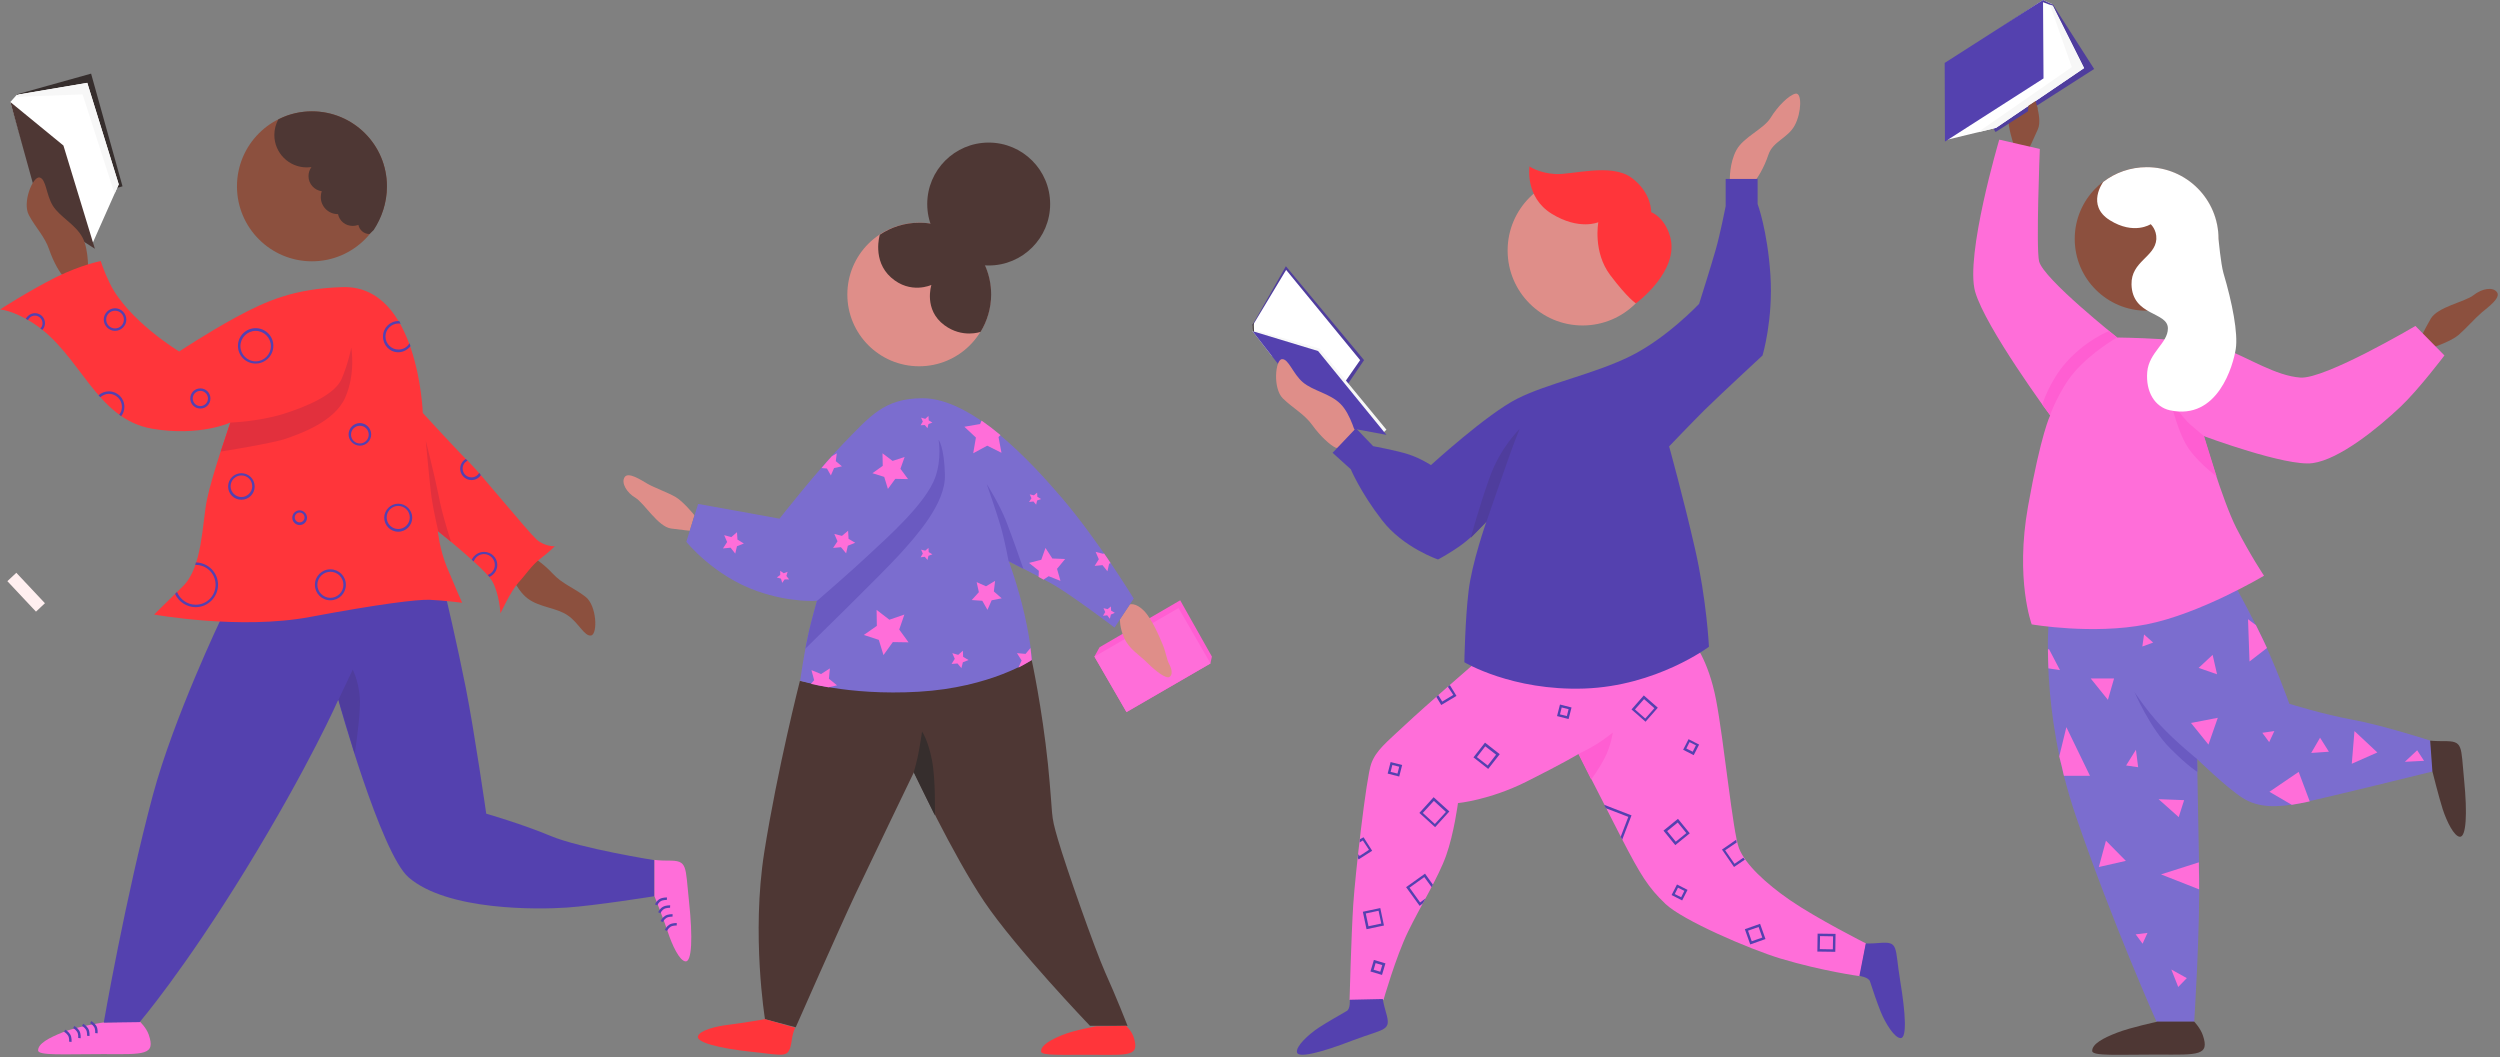 <svg width="1017" height="430" viewBox="0 0 1017 430" fill="none" xmlns="http://www.w3.org/2000/svg">
<rect x="0" y="0" width="1017" height="430" fill="#808080" stroke="none"/>
<g clip-path="url(#clip0_1_230)">
<path d="M6.909 38.361L19.695 84.209L49.843 75.802L37.057 29.954L6.909 38.361Z" fill="#362E2D"/>
<path d="M4.2 41.5L6.8 38.6L35.5 33.7L48.3 75L37.5 99.3L17.3 86.1L4.2 41.5Z" fill="white"/>
<path d="M25.8 59.2L38.6 101.2L16.9 87.3L4.2 41.5L25.8 59.2Z" fill="#4E3734"/>
<path d="M6.8 39.4L33.6 38.4L46.6 78.8L48.3 75L35.5 33.7L7.6 38.4L6.8 39.4Z" fill="#F7F7F7"/>
<path d="M126.9 106.3C143.745 106.3 157.4 92.645 157.4 75.8C157.4 58.955 143.745 45.3 126.9 45.3C110.055 45.3 96.4 58.955 96.4 75.8C96.4 92.645 110.055 106.3 126.9 106.3Z" fill="#8C503E"/>
<path d="M266.2 364.5C266.2 364.5 270 374 271.7 379.2C273.4 384.4 276.4 390.9 278.9 391.1C281.4 391.3 281.9 381.6 280.3 366.8C278.7 352.1 279.9 350 271.8 350.1C268.2 350.1 266.2 349.8 266.2 349.8V364.5Z" fill="#FF6ED9"/>
<path d="M42.2 415.9C42.2 415.9 31.3 417.6 25.6 419.9C19.9 422.2 15.5 424.5 15.5 427.3C15.5 429.5 25.9 428.8 42.1 428.8C58.7 428.9 63.4 429.3 60.5 420.9C59.5 418 56.9 415.6 56.9 415.6L42.2 415.9Z" fill="#FF6ED9"/>
<path d="M157.4 75.8C157.4 58.9 143.7 45.3 126.9 45.3C122.3 45.3 117.9 46.3 114 48.2L113.2 48.6C112.2 50.5 111.6 52.6 111.6 54.9C111.6 62.2 117.5 68.1 124.8 68.1C125.4 68.1 126 68 126.7 68C125.9 69 125.5 70.3 125.5 71.7C125.5 74.8 127.9 77.4 130.9 77.8C130.6 78.6 130.5 79.4 130.5 80.2C130.5 84 133.6 87.1 137.4 87.1H137.5C138.1 89.9 140.5 91.9 143.5 91.9C144.3 91.9 145.1 91.7 145.8 91.5C146.2 93.6 148.1 95.2 150.3 95.2L152 93.6C155.3 88.6 157.4 82.4 157.4 75.8Z" fill="#4E3734"/>
<path d="M35.8 111.7C35.8 111.7 36.4 101.8 33.5 96.5C30.6 91.2 24.4 88.3 21.5 83.7C18.7 79.1 18.8 72.8 16.1 72.2C13.4 71.6 8.9 82.4 11.8 87.6C14.6 92.8 18.2 96.2 20 101.5C21.8 106.8 24.6 111.5 26.3 113C28.1 114.5 35.8 111.7 35.8 111.7Z" fill="#8C503E"/>
<path d="M206.3 230.6C206.3 230.6 209.8 239.9 214.7 243.5C219.5 247.1 226.4 247.2 230.9 250.3C235.4 253.3 237.8 259.1 240.5 258.5C243.2 257.9 242.8 246.2 238.1 242.7C233.4 239.1 228.7 237.5 224.9 233.4C221.1 229.3 216.6 226.2 214.4 225.5C212.2 224.8 206.3 230.6 206.3 230.6Z" fill="#8C503E"/>
<path d="M90.2 251.1C90.2 251.1 70.7 291.8 62.2 323.4C51 365.2 42.2 416 42.2 416L56.8 415.8C56.8 415.8 74.5 395.2 100.1 353.5C125.9 311.4 137.6 284.7 137.6 284.7C137.6 284.7 154.9 347.1 166.2 356.9C182 370.6 218.9 370 230.6 369.2C242.3 368.4 266.1 364.6 266.1 364.6V349.9C266.1 349.9 236.1 345.1 224.1 340.1C212.1 335.1 197.8 331 197.8 331C197.8 331 193 297.6 189.5 279.9C186 262.2 181.2 241.9 181.2 241.9L90.2 251.1Z" fill="#5441AF"/>
<path d="M137.7 284.6L143.5 272.4C143.5 272.4 146.8 278.9 146.4 287.2C146.1 295.5 144.3 306.6 144.3 306.6L137.7 284.6Z" fill="#4F3D9D"/>
<path d="M0 125.9C0 125.9 5.2 126.1 13.7 131.6C32.7 143.9 38.9 170.5 61.9 174.4C81.2 177.7 93.7 171.9 93.7 171.9C93.7 171.9 86.2 193.4 84.2 203.2C82.2 213 82.4 230.7 74.4 238.5C66.4 246.3 62.7 250 62.7 250C62.7 250 97.7 256.3 126 251C154.3 245.7 169.7 243.8 174.8 244C180 244.2 188 245.2 188 245.2C188 245.2 184.8 238 181.8 230.7C178.8 223.4 178.1 216 178.1 216C178.1 216 197.1 231.2 200.1 236.2C203.1 241.2 203.6 249.5 203.6 249.5C203.6 249.5 207.9 240.2 210.9 237C213.9 233.8 216.2 230 219.9 227.2C223.6 224.4 225.7 222.2 225.7 222.2C225.7 222.2 221.7 222.5 218.2 219.4C214.7 216.2 195 192.1 191 188.2C187 184.4 172 168 172 168C172 168 170.2 115.8 139.3 116.8C119.8 117.4 108.5 122.3 96.1 129C83.8 135.7 72.9 143 72.9 143C72.9 143 51.9 130.3 44.6 115.1C42.1 110 41 106.2 41 106.2C41 106.2 33.3 107.6 22.7 112.8C11.4 118.5 0 125.9 0 125.9Z" fill="#FF353A"/>
<path d="M93.7 171.9C93.7 171.9 104.6 171.6 114.9 168.5C125.2 165.3 136.3 160.4 139 154.1C141.7 147.8 142.9 141.4 142.9 141.4C142.9 141.4 144.8 151.9 140.4 161.8C136 171.7 121.8 176.5 116.5 178.4C111.2 180.3 89.8 183.7 89.8 183.7L93.7 171.9Z" fill="#E2303D"/>
<path d="M173.2 179.2C173.2 179.2 174.8 196.8 175.5 202C176.2 207.2 178.3 216.2 178.3 216.2L183.5 220.4C183.5 220.4 179.8 209.3 178.4 201.4C176.8 193.5 173.2 179.2 173.2 179.2Z" fill="#E2303D"/>
<path d="M134.4 244.2C130.9 244.2 128.1 241.4 128.1 237.9C128.1 234.4 130.9 231.6 134.4 231.6C137.9 231.6 140.7 234.4 140.7 237.9C140.7 241.4 137.9 244.2 134.4 244.2ZM134.4 232.6C131.5 232.6 129.1 235 129.1 237.9C129.1 240.8 131.5 243.2 134.4 243.2C137.3 243.2 139.7 240.8 139.7 237.9C139.7 235 137.4 232.6 134.4 232.6Z" fill="#5441AF"/>
<path d="M162 143.3C164 143.3 165.8 142.3 167 140.8C166.9 140.4 166.7 140 166.6 139.6C165.7 141.2 164 142.2 162.1 142.2C159.2 142.2 156.8 139.8 156.8 136.9C156.8 134 159.2 131.6 162.1 131.6C162.4 131.6 162.7 131.6 163 131.7C162.8 131.3 162.6 131 162.4 130.6C162.3 130.6 162.2 130.6 162.1 130.6C158.6 130.6 155.8 133.4 155.8 136.9C155.8 140.4 158.5 143.3 162 143.3Z" fill="#5441AF"/>
<path d="M79.6 247C84.6 247 88.7 242.9 88.7 237.9C88.7 232.9 84.7 228.9 79.7 228.8C79.6 229.1 79.5 229.5 79.4 229.8C79.5 229.8 79.5 229.8 79.6 229.8C84.1 229.8 87.7 233.4 87.7 237.9C87.7 242.4 84.1 246 79.6 246C76.2 246 73.2 243.8 72 240.8C71.7 241.1 71.5 241.3 71.2 241.6C72.7 244.8 75.9 247 79.6 247Z" fill="#5441AF"/>
<path d="M104 147.9C100 147.9 96.8 144.7 96.8 140.7C96.8 136.7 100 133.5 104 133.5C108 133.5 111.2 136.7 111.2 140.7C111.2 144.7 107.9 147.9 104 147.9ZM104 134.6C100.6 134.6 97.8 137.4 97.8 140.8C97.8 144.2 100.6 147 104 147C107.4 147 110.2 144.2 110.2 140.8C110.2 137.4 107.4 134.6 104 134.6Z" fill="#5441AF"/>
<path d="M46.8 134.6C44.3 134.6 42.2 132.5 42.2 130C42.2 127.5 44.3 125.4 46.8 125.4C49.3 125.4 51.4 127.5 51.4 130C51.4 132.5 49.3 134.6 46.8 134.6ZM46.8 126.4C44.8 126.4 43.2 128 43.2 130C43.2 132 44.8 133.6 46.8 133.6C48.8 133.6 50.4 132 50.4 130C50.4 128 48.8 126.4 46.8 126.4Z" fill="#5441AF"/>
<path d="M194.9 192.4C194.3 193.5 193.1 194.2 191.8 194.2C189.8 194.2 188.2 192.6 188.2 190.6C188.2 189.2 189 188 190.2 187.4C190 187.2 189.7 186.9 189.5 186.7C188.1 187.5 187.2 189 187.2 190.7C187.2 193.2 189.3 195.3 191.8 195.3C193.4 195.3 194.8 194.5 195.6 193.3C195.4 192.9 195.2 192.6 194.9 192.4Z" fill="#5441AF"/>
<path d="M146.4 181.3C143.9 181.3 141.8 179.2 141.8 176.7C141.8 174.2 143.9 172.1 146.4 172.1C148.9 172.1 151 174.2 151 176.7C151 179.2 149 181.3 146.4 181.3ZM146.4 173.2C144.4 173.2 142.8 174.8 142.8 176.8C142.8 178.8 144.4 180.4 146.4 180.4C148.4 180.4 150 178.8 150 176.8C150 174.8 148.4 173.2 146.4 173.2Z" fill="#5441AF"/>
<path d="M14.2 127.4C12.6 127.4 11.2 128.4 10.5 129.7C10.8 129.9 11.1 130 11.4 130.2C11.9 129.1 13 128.4 14.2 128.4C15.9 128.4 17.3 129.8 17.3 131.5C17.3 132.3 17 133.1 16.4 133.6C16.7 133.8 16.9 134 17.2 134.2C17.9 133.5 18.3 132.5 18.3 131.5C18.3 129.2 16.5 127.4 14.2 127.4Z" fill="#5441AF"/>
<path d="M98.2 203.3C95.2 203.3 92.8 200.9 92.8 197.9C92.8 194.9 95.2 192.5 98.2 192.5C101.2 192.5 103.6 194.9 103.6 197.9C103.6 200.9 101.2 203.3 98.2 203.3ZM98.2 193.4C95.8 193.4 93.8 195.4 93.8 197.8C93.8 200.2 95.8 202.2 98.2 202.2C100.6 202.2 102.6 200.2 102.6 197.8C102.6 195.4 100.7 193.4 98.2 193.4Z" fill="#5441AF"/>
<path d="M196.9 224.5C194.7 224.5 192.8 225.8 191.9 227.7C192.2 227.9 192.4 228.2 192.7 228.4C193.3 226.7 194.9 225.4 196.9 225.4C199.3 225.4 201.3 227.4 201.3 229.8C201.3 231.7 200.1 233.3 198.4 233.9C198.7 234.2 198.9 234.4 199.1 234.7C201 233.8 202.3 232 202.3 229.8C202.3 226.9 199.9 224.5 196.9 224.5Z" fill="#5441AF"/>
<path d="M81.5 166.2C79.2 166.2 77.4 164.4 77.4 162.1C77.4 159.8 79.2 158 81.5 158C83.8 158 85.6 159.8 85.6 162.1C85.6 164.4 83.8 166.2 81.5 166.2ZM81.5 159C79.8 159 78.4 160.4 78.4 162.1C78.4 163.8 79.8 165.2 81.5 165.2C83.2 165.2 84.6 163.8 84.6 162.1C84.6 160.4 83.2 159 81.5 159Z" fill="#5441AF"/>
<path d="M162 216.3C158.8 216.3 156.3 213.7 156.3 210.6C156.3 207.5 158.9 204.9 162 204.9C165.1 204.9 167.7 207.5 167.7 210.6C167.7 213.7 165.2 216.3 162 216.3ZM162 205.8C159.4 205.8 157.3 207.9 157.3 210.5C157.3 213.1 159.4 215.2 162 215.2C164.6 215.2 166.7 213.1 166.7 210.5C166.7 207.9 164.6 205.8 162 205.8Z" fill="#5441AF"/>
<path d="M121.9 213.6C120.2 213.6 118.9 212.2 118.9 210.6C118.9 208.9 120.3 207.6 121.9 207.6C123.5 207.6 124.9 209 124.9 210.6C124.9 212.2 123.6 213.6 121.9 213.6ZM121.9 208.5C120.8 208.5 119.9 209.4 119.9 210.5C119.9 211.6 120.8 212.5 121.9 212.5C123 212.5 123.9 211.6 123.9 210.5C123.9 209.4 123 208.5 121.9 208.5Z" fill="#5441AF"/>
<path d="M49.3 169.3C50.1 168.3 50.6 167 50.6 165.5C50.6 162 47.8 159.2 44.3 159.2C42.7 159.2 41.2 159.8 40.1 160.8C40.3 161.1 40.6 161.3 40.8 161.6C41.7 160.8 43 160.2 44.3 160.2C47.2 160.2 49.6 162.6 49.6 165.5C49.6 166.7 49.2 167.8 48.5 168.7C48.7 168.9 49 169.1 49.3 169.3Z" fill="#5441AF"/>
<path d="M26.3 419.3C26.3 419.3 27.4 419.9 28.1 421C28.8 422.1 28.6 423.8 28.6 423.8" stroke="#5441AF" stroke-miterlimit="10"/>
<path d="M30 417.8C30 417.8 31.1 418.4 31.8 419.5C32.5 420.6 32.3 422.3 32.3 422.3" stroke="#5441AF" stroke-miterlimit="10"/>
<path d="M33.6 416.9C33.6 416.9 34.7 417.5 35.4 418.6C36.1 419.7 35.9 421.4 35.9 421.4" stroke="#5441AF" stroke-miterlimit="10"/>
<path d="M36.9 415.8C36.9 415.8 38 416.4 38.7 417.5C39.4 418.6 39.2 420.3 39.2 420.3" stroke="#5441AF" stroke-miterlimit="10"/>
<path d="M270.9 378.5C270.9 378.5 271.4 377.3 272.5 376.6C273.6 375.9 275.3 376 275.3 376" stroke="#5441AF" stroke-miterlimit="10"/>
<path d="M269.2 374.9C269.2 374.9 269.7 373.7 270.8 373C271.9 372.3 273.6 372.4 273.6 372.4" stroke="#5441AF" stroke-miterlimit="10"/>
<path d="M268.2 371.3C268.2 371.3 268.7 370.1 269.8 369.4C270.9 368.7 272.6 368.8 272.6 368.8" stroke="#5441AF" stroke-miterlimit="10"/>
<path d="M266.9 368.1C266.9 368.1 267.4 366.9 268.5 366.2C269.6 365.5 271.3 365.6 271.3 365.6" stroke="#5441AF" stroke-miterlimit="10"/>
<path d="M523.1 108.3L554.9 146.5L540.1 168.3L509.5 132.2L523.1 108.3Z" fill="#4F3D9D"/>
<path d="M509.5 134.7L509.6 132.4L523.2 109.8L553.3 146.5L543 161.3L532.2 157L509.5 134.7Z" fill="white"/>
<path d="M562.5 176.2L564 174.8L536.8 141.8L509.5 134V134.7L517.2 144.6L562.5 176.2Z" fill="#F7F7F7"/>
<path d="M536.2 142.8L564 176.9L538.7 172.2L509.5 134.7L536.2 142.8Z" fill="#5441AF"/>
<path d="M509.5 132.2V134.7L510.1 134.9L510 131.2L509.5 132.2Z" fill="#362E2D"/>
<path d="M600.6 269.2C600.6 269.2 579.8 287.2 571.8 294.7C563.8 302.2 559.8 305.2 557.8 310.7C555.8 316.2 551.3 355.7 550.5 368C549.7 380.3 549 406.8 549 406.8H562.8C562.8 406.8 567.8 389.3 572.8 379C577.8 368.7 585.1 357 588.3 348C591.5 339 593.1 326.7 593.1 326.7C593.1 326.7 605.9 325.5 620.9 318C635.9 310.5 642.2 306.7 642.2 306.7C642.2 306.7 651.5 325.2 659.5 340.7C667.5 356.2 670.5 361 677.5 367.7C684.5 374.4 711.7 386.1 724.2 389.9C741.5 395.1 756.6 397.1 756.6 397.1L759.1 383.8C759.1 383.8 739.1 373.7 728.2 366.2C718.2 359.3 709.9 351.5 707.4 345C704.9 338.5 701.3 301.4 698.1 284.7C694.9 268 688.6 260.9 688.6 260.9L600.6 269.2Z" fill="#FF6ED9"/>
<path d="M642.1 306.7C642.1 306.7 646.2 304.8 649.7 302.6C653.2 300.4 656.1 298 656.1 298C656.1 298 655.3 303.5 652.8 308.3C650.3 313.1 647.3 317.1 647.3 317.1L642.1 306.7Z" fill="#FF5ED2"/>
<path d="M605.4 312.8L599.4 308.1L604.1 302.1L610.1 306.8L605.4 312.8ZM600.8 308L605.2 311.4L608.6 307L604.2 303.6L600.8 308Z" fill="#5441AF"/>
<path d="M569.2 315.9L564.5 314.7L565.7 310L570.4 311.2L569.2 315.9ZM565.7 314L568.5 314.7L569.2 311.9L566.4 311.2L565.7 314Z" fill="#5441AF"/>
<path d="M638.1 292.5L633.4 291.3L634.6 286.6L639.3 287.8L638.1 292.5ZM634.6 290.6L637.4 291.3L638.1 288.5L635.3 287.8L634.6 290.6Z" fill="#5441AF"/>
<path d="M583.8 336.5L577.4 330.7L583.2 324.3L589.6 330.1L583.8 336.5ZM578.8 330.7L583.7 335.2L588.2 330.3L583.3 325.8L578.8 330.7Z" fill="#5441AF"/>
<path d="M669.4 293.6L663.7 288.6L668.7 282.9L674.4 287.9L669.4 293.6ZM665.1 288.6L669.3 292.3L673 288.1L668.8 284.4L665.1 288.6Z" fill="#5441AF"/>
<path d="M562.2 396.6L557.5 395.2L558.9 390.5L563.6 391.9L562.2 396.6ZM558.8 394.5L561.5 395.3L562.3 392.6L559.6 391.8L558.8 394.5Z" fill="#5441AF"/>
<path d="M555.9 378L554.4 370.9L561.5 369.4L563 376.5L555.9 378ZM555.6 371.6L556.7 376.8L561.9 375.7L560.8 370.5L555.6 371.6Z" fill="#5441AF"/>
<path d="M553.2 341.4C553.2 341.8 553.1 342.3 553.1 342.7L554.4 341.9L556.9 345.7L553.1 348.2L552.6 347.5C552.5 348 552.5 348.6 552.4 349.1L552.7 349.6L558.2 346.1L554.7 340.6L553.2 341.4Z" fill="#5441AF"/>
<path d="M591.2 282.7L586.7 285.4L585.1 282.8C584.8 283 584.6 283.2 584.3 283.5L586.3 286.8L592.5 283.1L589.8 278.7C589.5 278.9 589.3 279.1 589 279.4L591.2 282.7Z" fill="#5441AF"/>
<path d="M681.5 343.8L676.7 337.9L682.6 333.1L687.4 339L681.5 343.8ZM678.2 338.1L681.7 342.4L686 338.9L682.5 334.6L678.2 338.1Z" fill="#5441AF"/>
<path d="M684.3 366.3L680 364.1L682.2 359.8L686.5 362L684.3 366.3ZM681.3 363.7L683.9 365L685.2 362.4L682.6 361.1L681.3 363.7Z" fill="#5441AF"/>
<path d="M689 307.2L684.7 305L686.9 300.7L691.2 302.9L689 307.2ZM686 304.5L688.6 305.8L689.9 303.2L687.3 301.9L686 304.5Z" fill="#5441AF"/>
<path d="M709.8 349.7C709.6 349.4 709.4 349.2 709.2 348.9L705.6 351.4L701.8 345.9L706.5 342.7C706.4 342.4 706.3 342 706.3 341.6L700.5 345.6L705.4 352.7L709.8 349.7Z" fill="#5441AF"/>
<path d="M746.6 387.2L739.3 387.1L739.4 379.8L746.7 379.9L746.6 387.2ZM740.3 386.1L745.6 386.2L745.7 380.9L740.4 380.8L740.3 386.1Z" fill="#5441AF"/>
<path d="M712 384.2L709.8 378L716 375.8L718.2 382L712 384.2ZM711.1 378.6L712.6 382.9L716.9 381.4L715.4 377.1L711.1 378.6Z" fill="#5441AF"/>
<path d="M653.3 328.8L662.4 332.3L659.3 340.4C659.3 340.5 659.4 340.6 659.4 340.6C659.6 340.9 659.7 341.2 659.9 341.6L663.7 331.7L652.6 327.4C652.8 327.9 653 328.3 653.3 328.8Z" fill="#5441AF"/>
<path d="M572 360.9L577.5 368.5L578.8 367.5C579.2 366.8 579.5 366.2 579.9 365.5L577.7 367.1L573.4 361.1L579.4 356.8L582.4 360.9C582.6 360.6 582.7 360.2 582.9 359.9L579.7 355.4L572 360.9Z" fill="#5441AF"/>
<path d="M643.8 132.4C660.645 132.4 674.3 118.745 674.3 101.9C674.3 85.055 660.645 71.4 643.8 71.4C626.955 71.4 613.3 85.055 613.3 101.9C613.3 118.745 626.955 132.4 643.8 132.4Z" fill="#DF8E89"/>
<path d="M549.1 406.7C549.1 406.7 549.4 410.5 547.8 411.3C544.7 413.1 539.6 416 536.7 417.9C532.4 420.7 527.1 425.6 527.6 428.1C528.1 430.5 537.2 428.3 550.4 423.2C563.6 418.2 566.1 419.6 563.8 411.8C562.8 408.3 562.5 406.4 562.5 406.4L549.1 406.7Z" fill="#5441AF"/>
<path d="M756.4 397C756.4 397 760.1 397.5 760.7 399.2C761.8 402.6 763.7 408.2 765 411.4C766.9 416.2 770.7 422.3 773.2 422.3C775.7 422.3 775.3 412.9 773 399C770.7 385.1 772.6 382.9 764.5 383.6C760.9 383.9 759 383.8 759 383.8L756.4 397Z" fill="#5441AF"/>
<path d="M551.9 178C551.9 178 549.6 168.4 545.2 164.2C540.9 160 534.1 159 530 155.5C525.9 152 524.2 145.9 521.5 146.1C518.8 146.3 517.7 158 521.9 162.1C526.1 166.2 530.6 168.4 533.9 173C537.2 177.6 541.3 181.2 543.3 182.1C545.3 183 551.9 178 551.9 178Z" fill="#DF8E89"/>
<path d="M703.7 73.1C703.7 73.1 703.5 66.3 706.4 61C709.3 55.7 717.5 52.5 720.3 47.9C723.1 43.3 727.7 38.7 730.4 38.1C733.1 37.5 732.9 45.8 730.1 51C727.3 56.2 721.2 57.5 719.4 62.9C717.6 68.3 714.8 72.9 713.2 74.4C711.5 75.8 703.7 73.1 703.7 73.1Z" fill="#DF8E89"/>
<path d="M622.2 67.7C622.2 67.7 620.2 80.2 631.3 87C642.4 93.8 650.2 90.4 650.2 90.4C650.2 90.4 647.9 102.5 655.1 112C662.3 121.5 665.5 123.4 665.5 123.4C665.5 123.4 683.4 110.3 679.4 96.2C677.1 88.2 671.7 86.3 671.7 86.3C671.7 86.3 672 78.4 663.7 72.3C655.4 66.2 639.4 71.2 632.7 70.8C626 70.4 622.2 67.7 622.2 67.7Z" fill="#FF353A"/>
<path d="M542.1 184.2L551.6 174.2L558.6 181.5C558.6 181.5 568.4 183.3 573.2 184.9C578 186.5 582.1 189.2 582.1 189.2C582.1 189.2 605 168.3 617.2 162.2C629.4 156 648.4 152.2 663.2 144.9C678 137.6 691.2 123.6 691.2 123.6C691.2 123.6 696.2 107.8 698 101.4C699.8 95.1 702 83.9 702 83.9V72.8H715V83C715 83 719 93.7 720.2 111.8C721.4 130 717 144.6 717 144.6C717 144.6 699.5 160.8 693.3 166.9C687.1 173.1 679 181.6 679 181.6C679 181.6 684.7 202.1 689.5 223.1C694.3 244.1 695.2 263.1 695.2 263.1C695.2 263.1 673.9 279.1 644.5 280.1C615.1 281.1 595.7 269.4 595.7 269.4C595.7 269.4 596 252.1 597.4 240.6C598.7 229.1 604.7 212.1 604.7 212.1C604.7 212.1 599.7 217.8 595 221.3C590.3 224.8 585 227.6 585 227.6C585 227.6 570.8 222.8 562.2 211.6C553.5 200.4 549.5 190.9 549.5 190.9L542.1 184.2Z" fill="#5441AF"/>
<path d="M604.7 212.2C604.7 212.2 610.3 195.9 613.5 186.9C616.7 177.9 618.2 174.5 618.2 174.5C618.2 174.5 610.4 181.9 606 194.2C601.6 206.5 598.3 218.8 598.3 218.8L604.7 212.2Z" fill="#4F3D9D"/>
<path d="M445.2 267.1L447.3 263.3L480.1 244.2L493 267.1L492.4 269.9L458.3 289.7L445.2 267.1Z" fill="#FF5ED2"/>
<path d="M479.429 247.358L445.222 267.108L458.222 289.624L492.429 269.874L479.429 247.358Z" fill="#FF6ED9"/>
<path d="M311.2 414.6C311.2 414.6 305.6 380.3 310.9 346.7C316.3 312.6 325.4 277 325.4 277C325.4 277 354.2 283 374.7 279.2C395.2 275.4 419.7 268.5 419.7 268.5C419.7 268.5 423.9 287.8 426.3 310.8C428.6 333.8 427.1 330.3 430.4 341.6C433.7 352.9 445.3 385.9 449.6 395.6C454 405.3 458.7 417.3 458.7 417.3H443.4C443.4 417.3 413.2 385.8 400.4 366.8C387.6 347.8 371.8 314.1 371.8 314.1C371.8 314.1 354.8 349.3 347.9 363.9C341 378.6 323.7 417.9 323.7 417.9L311.2 414.6Z" fill="#4E3734"/>
<path d="M373.9 149C390.027 149 403.1 135.927 403.1 119.8C403.1 103.673 390.027 90.6 373.9 90.6C357.773 90.6 344.7 103.673 344.7 119.8C344.7 135.927 357.773 149 373.9 149Z" fill="#DF8E89"/>
<path d="M398.9 135C401.6 130.6 403.2 125.3 403.2 119.8C403.2 103.6 390.1 90.6 374 90.6C368 90.6 362.5 92.4 357.9 95.5C357.9 95.5 354.7 106 362.5 112.9C370.4 119.9 378.9 115.9 378.9 115.9C378.9 115.9 375.6 126 384.2 132.3C391.5 137.7 398.9 135 398.9 135Z" fill="#4E3734"/>
<path d="M402.2 108C416.007 108 427.2 96.807 427.2 83C427.2 69.193 416.007 58 402.2 58C388.393 58 377.2 69.193 377.2 83C377.2 96.807 388.393 108 402.2 108Z" fill="#4E3734"/>
<path d="M375.1 297.6C375.1 297.6 374.1 304.4 373.3 308C372.5 311.6 371.7 314.2 371.7 314.2L380.3 331.7C380.3 331.7 380.7 317.2 379.1 309.1C377.5 301 375.1 297.6 375.1 297.6Z" fill="#362E2D"/>
<path d="M311.2 414.6C311.2 414.6 301.3 416.3 296.2 416.9C291.1 417.5 284.5 419.2 283.9 421.6C283.3 424 292.1 426.4 305.9 427.9C319.7 429.3 320.9 430.9 322.1 423.1C322.6 419.5 323.5 418.1 323.5 418.1L311.2 414.6Z" fill="#FF353A"/>
<path d="M445.9 417.5C445.9 417.5 436.8 419.1 432 421.1C427.2 423.1 423.5 425.2 423.5 427.7C423.5 429.6 432.2 429 445.8 429.1C459.7 429.2 463.6 429.5 461.2 422C460.4 419.4 458.1 417.3 458.1 417.3L445.9 417.5Z" fill="#FF353A"/>
<path d="M282.5 209.6C282.5 209.6 277.9 203.9 274.7 202.1C271.5 200.3 266 198.3 263.4 196.8C260.8 195.3 255.6 191.8 254.1 194.1C252.6 196.4 254.9 200.4 258.5 202.5C262.1 204.7 267.7 214.3 273 215C278.3 215.7 280.6 215.9 280.6 215.9L282.5 209.6Z" fill="#DF8E89"/>
<path d="M459.6 245.9C459.6 245.9 461.9 245 465.3 248.4C468.7 251.8 471.9 259.6 473.1 262.5C474.3 265.4 474.6 268.3 475.7 270.3C476.8 272.4 477.1 274.6 475.7 275.4C474.3 276.2 470.1 273 466.8 269.7C463.5 266.4 459.5 264.2 457.4 259.7C455.4 255.4 455.6 251.9 455.6 251.9L459.6 245.9Z" fill="#DF8E89"/>
<path d="M284 205C284 205 299.6 207.8 305.1 208.8C310.6 209.8 317.1 211 317.1 211C317.1 211 332.6 191.2 343.2 180.3C353.8 169.5 359.6 162 375.3 162C395.5 162 419.2 187.6 432.1 202.7C447 220.2 461.2 243.5 461.2 243.5L453.4 255.3C453.4 255.3 435.3 241.6 428.1 237.6C420.9 233.6 410.4 228.3 410.4 228.3C410.4 228.3 414.2 238.6 416.8 250.1C419.4 261.6 419.8 268.4 419.8 268.4C419.8 268.4 403.1 279.7 373.7 281.4C344.3 283.1 325.5 276.9 325.5 276.9C325.5 276.9 327.1 265.6 328.8 258.2C330.5 250.9 332.4 244.4 332.4 244.4C332.4 244.4 321.8 245.3 308.1 240.5C290.3 234.3 279.2 220.4 279.2 220.4L284 205Z" fill="#7B6DCF"/>
<path d="M332.3 244.5C332.3 244.5 329.8 253.5 329.1 256.7C328.4 259.9 327.6 263.9 327.6 263.9C327.6 263.9 359 233.2 365.8 225.7C372.6 218.2 384.7 204.9 384.4 193.2C384.1 181.5 381.8 178.9 381.8 178.9C381.8 178.9 383.2 186.4 380.5 194.1C376.7 204.8 360.9 218.7 353.4 225.7C347.2 231.6 332.3 244.5 332.3 244.5Z" fill="#6A5AC1"/>
<path d="M401.4 196.9C401.4 196.9 405.5 208.7 407.1 214.2C408.7 219.7 410.3 228.3 410.3 228.3L416.3 231.4C416.3 231.4 412 218.9 409.3 212C406.6 205.1 401.4 196.9 401.4 196.9Z" fill="#6A5AC1"/>
<path d="M404.8 236.3L404.3 240.6L407.5 243.4L403.4 244.2L401.7 248.1L399.6 244.4L395.3 244.1L398.2 240.9L397.3 236.8L401.1 238.5L404.8 236.3Z" fill="#FF6ED9"/>
<path d="M419.7 268.5C419.7 268.5 419.6 266.8 419.2 263.6L417.2 266L413.7 265.7L415.6 268.7L414.3 271.6C417.9 269.7 419.7 268.5 419.7 268.5Z" fill="#FF6ED9"/>
<path d="M336.4 190.6L338 193.4L339.3 190.4L342.5 189.7L340 187.6L340.4 184.4L338.4 185.6C337 187.1 335.6 188.7 334.2 190.4L336.4 190.6Z" fill="#FF6ED9"/>
<path d="M337 279.6L340.5 278.8L337.2 276.1L337.6 271.9L334 274.2L330.1 272.6L331.2 276.7L329.9 278.2C331.7 278.6 334.1 279.1 337 279.6Z" fill="#FF6ED9"/>
<path d="M387.4 265.7L389.8 266.4L391.7 264.7L391.8 267.2L394 268.5L391.7 269.4L391.1 271.8L389.5 269.9L387.1 270.1L388.4 268L387.4 265.7Z" fill="#FF6ED9"/>
<path d="M339.4 217.2L342.5 218L345 215.9L345.2 219.2L347.9 220.8L344.9 222L344.2 225.1L342.1 222.6L338.9 222.9L340.7 220.2L339.4 217.2Z" fill="#FF6ED9"/>
<path d="M449.1 225.1L448.8 225.3L445.7 224.5L447 227.5L445.3 230.2L448.5 229.9L450.5 232.4L451.2 229.3L451.8 229.1C451 227.8 450.1 226.5 449.1 225.1Z" fill="#FF6ED9"/>
<path d="M374.7 223.6L376.4 224L377.7 222.9L377.8 224.6L379.3 225.5L377.7 226.1L377.3 227.8L376.2 226.5L374.5 226.7L375.4 225.2L374.7 223.6Z" fill="#FF6ED9"/>
<path d="M316 234.9L317.4 233.9V232.2L318.8 233.2L320.4 232.6L319.9 234.3L321 235.7H319.2L318.2 237.1L317.7 235.4L316 234.9Z" fill="#FF6ED9"/>
<path d="M448.9 247.4L450.6 247.8L451.9 246.7L452 248.4L453.5 249.3L451.9 250L451.5 251.7L450.4 250.3L448.7 250.5L449.6 249L448.9 247.4Z" fill="#FF6ED9"/>
<path d="M374.7 169.9L376.4 170.4L377.7 169.2L377.8 171L379.3 171.9L377.7 172.5L377.3 174.2L376.2 172.9L374.5 173L375.4 171.5L374.7 169.9Z" fill="#FF6ED9"/>
<path d="M418.9 201.1L420.6 201.5L421.9 200.4L422 202.1L423.5 203L421.9 203.6L421.5 205.3L420.4 204L418.6 204.2L419.6 202.7L418.9 201.1Z" fill="#FF6ED9"/>
<path d="M294.6 217.7L297.5 218.5L299.8 216.5L300 219.5L302.6 221.1L299.8 222.2L299.1 225.2L297.2 222.8L294.1 223.1L295.8 220.5L294.6 217.7Z" fill="#FF6ED9"/>
<path d="M356.6 248.1L361.8 252.1L367.9 250L365.8 256.1L369.6 261.3L363.2 261.2L359.4 266.5L357.5 260.3L351.4 258.3L356.7 254.6L356.6 248.1Z" fill="#FF6ED9"/>
<path d="M359 184.4L363.1 187.5L368 185.9L366.3 190.7L369.4 194.9L364.2 194.8L361.2 198.9L359.7 194L354.9 192.5L359.1 189.5L359 184.4Z" fill="#FF6ED9"/>
<path d="M428.1 227.2L425.3 222.9L423.6 227.7L418.6 229L422.6 232.2L422.5 234.7C423.2 235.1 423.9 235.4 424.5 235.8L426.6 234.4L431.4 236.3L430 231.4L433.3 227.4L428.1 227.2Z" fill="#FF6ED9"/>
<path d="M395.9 184.4L401.6 181.3L407.4 184.2L406.2 177.8L407 177C404.5 174.9 401.9 172.9 399.3 171.1L398.7 172.5L392.3 173.6L397 178L395.9 184.4Z" fill="#FF6ED9"/>
<path d="M833.5 251.8C833.5 251.8 829.7 288.8 844.5 332.1C859.3 375.4 877.3 415.7 877.3 415.7H892.6C892.6 415.7 895.1 377.6 894.6 352.6C894.1 327.6 893.8 308.8 893.8 308.8C893.8 308.8 905.7 320.4 912.3 324.6C918.9 328.8 926.7 328.5 935.8 326.7C944.9 324.9 989.7 313.8 989.7 313.8L988.7 301.3C988.7 301.3 969.2 295 957.1 292.8C945 290.6 931.3 286.3 931.3 286.3C931.3 286.3 925.4 269.6 918.4 255.7C911.4 241.8 908.6 237.3 908.6 237.3L833.5 251.8Z" fill="#7B6DCF"/>
<path d="M893.8 308.8C893.8 308.8 884.9 301.6 878.9 295.1C872.9 288.6 868.3 281.5 868.3 281.5C868.3 281.5 874.7 296.4 882.9 304.5C890.5 312.1 893.9 314 893.9 314L893.8 308.8Z" fill="#6A5AC1"/>
<path d="M886.3 332.4L878.1 325.1L888.5 325.5L886.3 332.4Z" fill="#FF6ED9"/>
<path d="M864.9 311.4L868.9 305L869.8 312.1L864.9 311.4Z" fill="#FF6ED9"/>
<path d="M886.1 401.5L883.3 394.4L889.6 397.9L886.1 401.5Z" fill="#FF6ED9"/>
<path d="M900.1 266.4L901.9 274.3L894.4 271.7L900.1 266.4Z" fill="#FF6ED9"/>
<path d="M868.8 380.1L873.6 379.5L871.6 383.9L868.8 380.1Z" fill="#FF6ED9"/>
<path d="M920.3 298.1L925.2 297.4L923.1 301.9L920.3 298.1Z" fill="#FF6ED9"/>
<path d="M940.2 306.3L943.8 300.1L947.4 305.8L940.2 306.3Z" fill="#FF6ED9"/>
<path d="M978.3 309.9L983.3 305.2L986.1 309.5L978.3 309.9Z" fill="#FF6ED9"/>
<path d="M871.5 263L872.2 258.1L875.9 261.4L871.5 263Z" fill="#FF6ED9"/>
<path d="M856.7 342L864.8 350.2L853.8 352.7L856.7 342Z" fill="#FF6ED9"/>
<path d="M902.2 292L898.4 302.9L891.3 294.1L902.2 292Z" fill="#FF6ED9"/>
<path d="M957.8 297.4L967.1 306.1L956.7 310.7L957.8 297.4Z" fill="#FF6ED9"/>
<path d="M850.5 276L857.5 284.7L860 276H850.5Z" fill="#FF6ED9"/>
<path d="M918.4 255.7C918.2 255.2 917.9 254.8 917.7 254.3L914.5 251.9L915.1 269.1L922.2 263.6C921 261 919.7 258.3 918.4 255.7Z" fill="#FF6ED9"/>
<path d="M833.1 264.3C833.1 266.6 833.2 269.1 833.3 271.9L838 272.6L833.5 264L833.1 264.3Z" fill="#FF6ED9"/>
<path d="M894.6 361.8C894.6 358.6 894.6 355.5 894.5 352.6C894.5 352 894.5 351.4 894.5 350.8L879.1 355.7L894.6 361.8Z" fill="#FF6ED9"/>
<path d="M935.1 314L923.2 322.1L932.3 327.4C933.4 327.2 934.5 327 935.7 326.8C936.6 326.6 938 326.3 939.6 326L935.1 314Z" fill="#FF6ED9"/>
<path d="M839.6 315.6H850.2L840.6 295.8L837.7 307.7C838.4 310.3 839 312.9 839.6 315.6Z" fill="#FF6ED9"/>
<path d="M873.2 126.4C889.327 126.4 902.4 113.327 902.4 97.2C902.4 81.073 889.327 68 873.2 68C857.073 68 844 81.073 844 97.2C844 113.327 857.073 126.4 873.2 126.4Z" fill="#8C503E"/>
<path d="M989.5 313.8C989.5 313.8 992.1 324.2 993.7 329.2C995.3 334.1 998.3 340.3 1000.7 340.4C1003.2 340.5 1003.8 331.3 1002.4 317.3C1001 303.3 1002.2 301.4 994.1 301.5C990.5 301.5 988.6 301.3 988.6 301.3L989.5 313.8Z" fill="#4E3734"/>
<path d="M877.3 415.7C877.3 415.7 866.9 417.9 861.2 420.1C855.5 422.3 851.1 424.7 851.1 427.5C851.1 429.7 861.5 429 877.7 429C894.3 429.1 899 429.5 896.1 421.1C895.1 418.2 892.6 415.6 892.6 415.6H877.3V415.7Z" fill="#4E3734"/>
<path d="M819.1 58.6C819.1 58.6 816.7 51.5 817 47.6C817.3 43.7 818.5 37.7 818.7 34.5C818.9 31.3 818.7 24.8 821.5 24.6C824.3 24.4 826.4 28.5 826.3 32.9C826.2 37.3 831.3 47.4 829 52.6C826.7 57.8 825.6 60 825.6 60L819.1 58.6Z" fill="#8C503E"/>
<path d="M990.1 141.2C990.1 141.2 997.2 138.8 1000.1 136.3C1003 133.8 1007.1 129.2 1009.6 127.1C1012.1 125 1017.4 121.2 1015.8 118.9C1014.2 116.6 1009.7 117.3 1006.2 120.1C1002.8 122.8 991.6 124.8 988.8 129.7C986 134.6 985 136.9 985 136.9L990.1 141.2Z" fill="#8C503E"/>
<path d="M813.3 56.8L829.8 60.6C829.8 60.6 828.2 100.8 829.5 106.3C831.3 113.5 861.3 137.3 861.3 137.3C861.3 137.3 893.8 137.6 904.3 141.6C914.8 145.6 925.8 152.9 935.8 153.6C945.8 154.3 982.6 132.6 982.6 132.6L994.4 144.6C994.4 144.6 983.9 158.5 976.6 165.4C967.1 174.4 951.6 186.9 940.8 188.4C930 189.9 896.5 177.4 896.5 177.4C896.5 177.4 904 203.4 909.7 214.7C915.5 226 921 234.2 921 234.2C921 234.2 895.1 249.7 873.2 254C851.3 258.3 826.5 254 826.5 254C826.5 254 819.7 235.7 825 206C830.3 176.3 834 169 834 169C834 169 807.7 133.3 803.5 118.7C799.3 104.1 813.3 56.8 813.3 56.8Z" fill="#FF6ED9"/>
<path d="M882.8 162.4C882.8 162.4 887.6 169.7 891 172.7C894.3 175.6 896.6 177.4 896.6 177.4L901.7 193.8C901.7 193.8 892.4 186.9 888.9 180.1C885.2 173.2 882.8 162.4 882.8 162.4Z" fill="#FF5ED2"/>
<path d="M834 168.8C834 168.8 837.6 158.7 843.9 151.3C851.1 143 861.2 137.3 861.2 137.3L857.9 134.7C857.9 134.7 848.8 138.2 840.7 147.2C833.7 155 830.8 164.6 830.8 164.6L834 168.8Z" fill="#FF5ED2"/>
<path d="M902.5 97.2C902.5 81 889.4 68 873.3 68C866.7 68 860.5 70.2 855.6 74C855.6 74 848.5 83.5 858.3 89.6C868.1 95.7 874.9 91.2 874.9 91.2C874.9 91.2 877.4 93.4 877.2 97.3C876.7 104.6 866.9 106.3 867.1 115.7C867.4 128.7 881.9 126.7 881.9 133.6C881.9 139.6 874.2 143.3 873.5 151.3C872.8 159.5 876.7 165.6 882.7 166.9C902.3 171.2 908.5 148.4 909.5 142C910.5 135.6 908.1 123.2 904.5 111.1C903.4 107.2 902.5 97.2 902.5 97.2Z" fill="white"/>
<path d="M835.034 1.688L794.936 27.34L811.803 53.707L851.902 28.055L835.034 1.688Z" fill="#4F3D9D"/>
<path d="M831.1 0L834.7 1.6L847.8 27.7L812 52L792.3 56.8V25.6L831.1 0Z" fill="white"/>
<path d="M831.3 31.9L791.2 57.6L791.1 25.6L831.1 0L831.3 31.9Z" fill="#5441AF"/>
<path d="M831.1 0L834.9 1.8L835.1 2.4L831.1 0.9V0Z" fill="#4F3D9D"/>
<path d="M833.9 1.9L842.8 27.3L804.6 53.8L812 52L847.8 27.7L835.1 2.4L833.9 1.9Z" fill="#F7F7F7"/>
<path d="M824.5 50.3L825.2 43L828.1 41.1L828.9 44.1L824.5 50.3Z" fill="#8C503E"/>
<rect x="18.282" y="245.392" width="5" height="17" transform="rotate(136.798 18.282 245.392)" fill="#FFEFF0"/>
</g>
<defs>
<clipPath id="clip0_1_230">
<rect width="1016.1" height="429.1" fill="white"/>
</clipPath>
</defs>
</svg>
